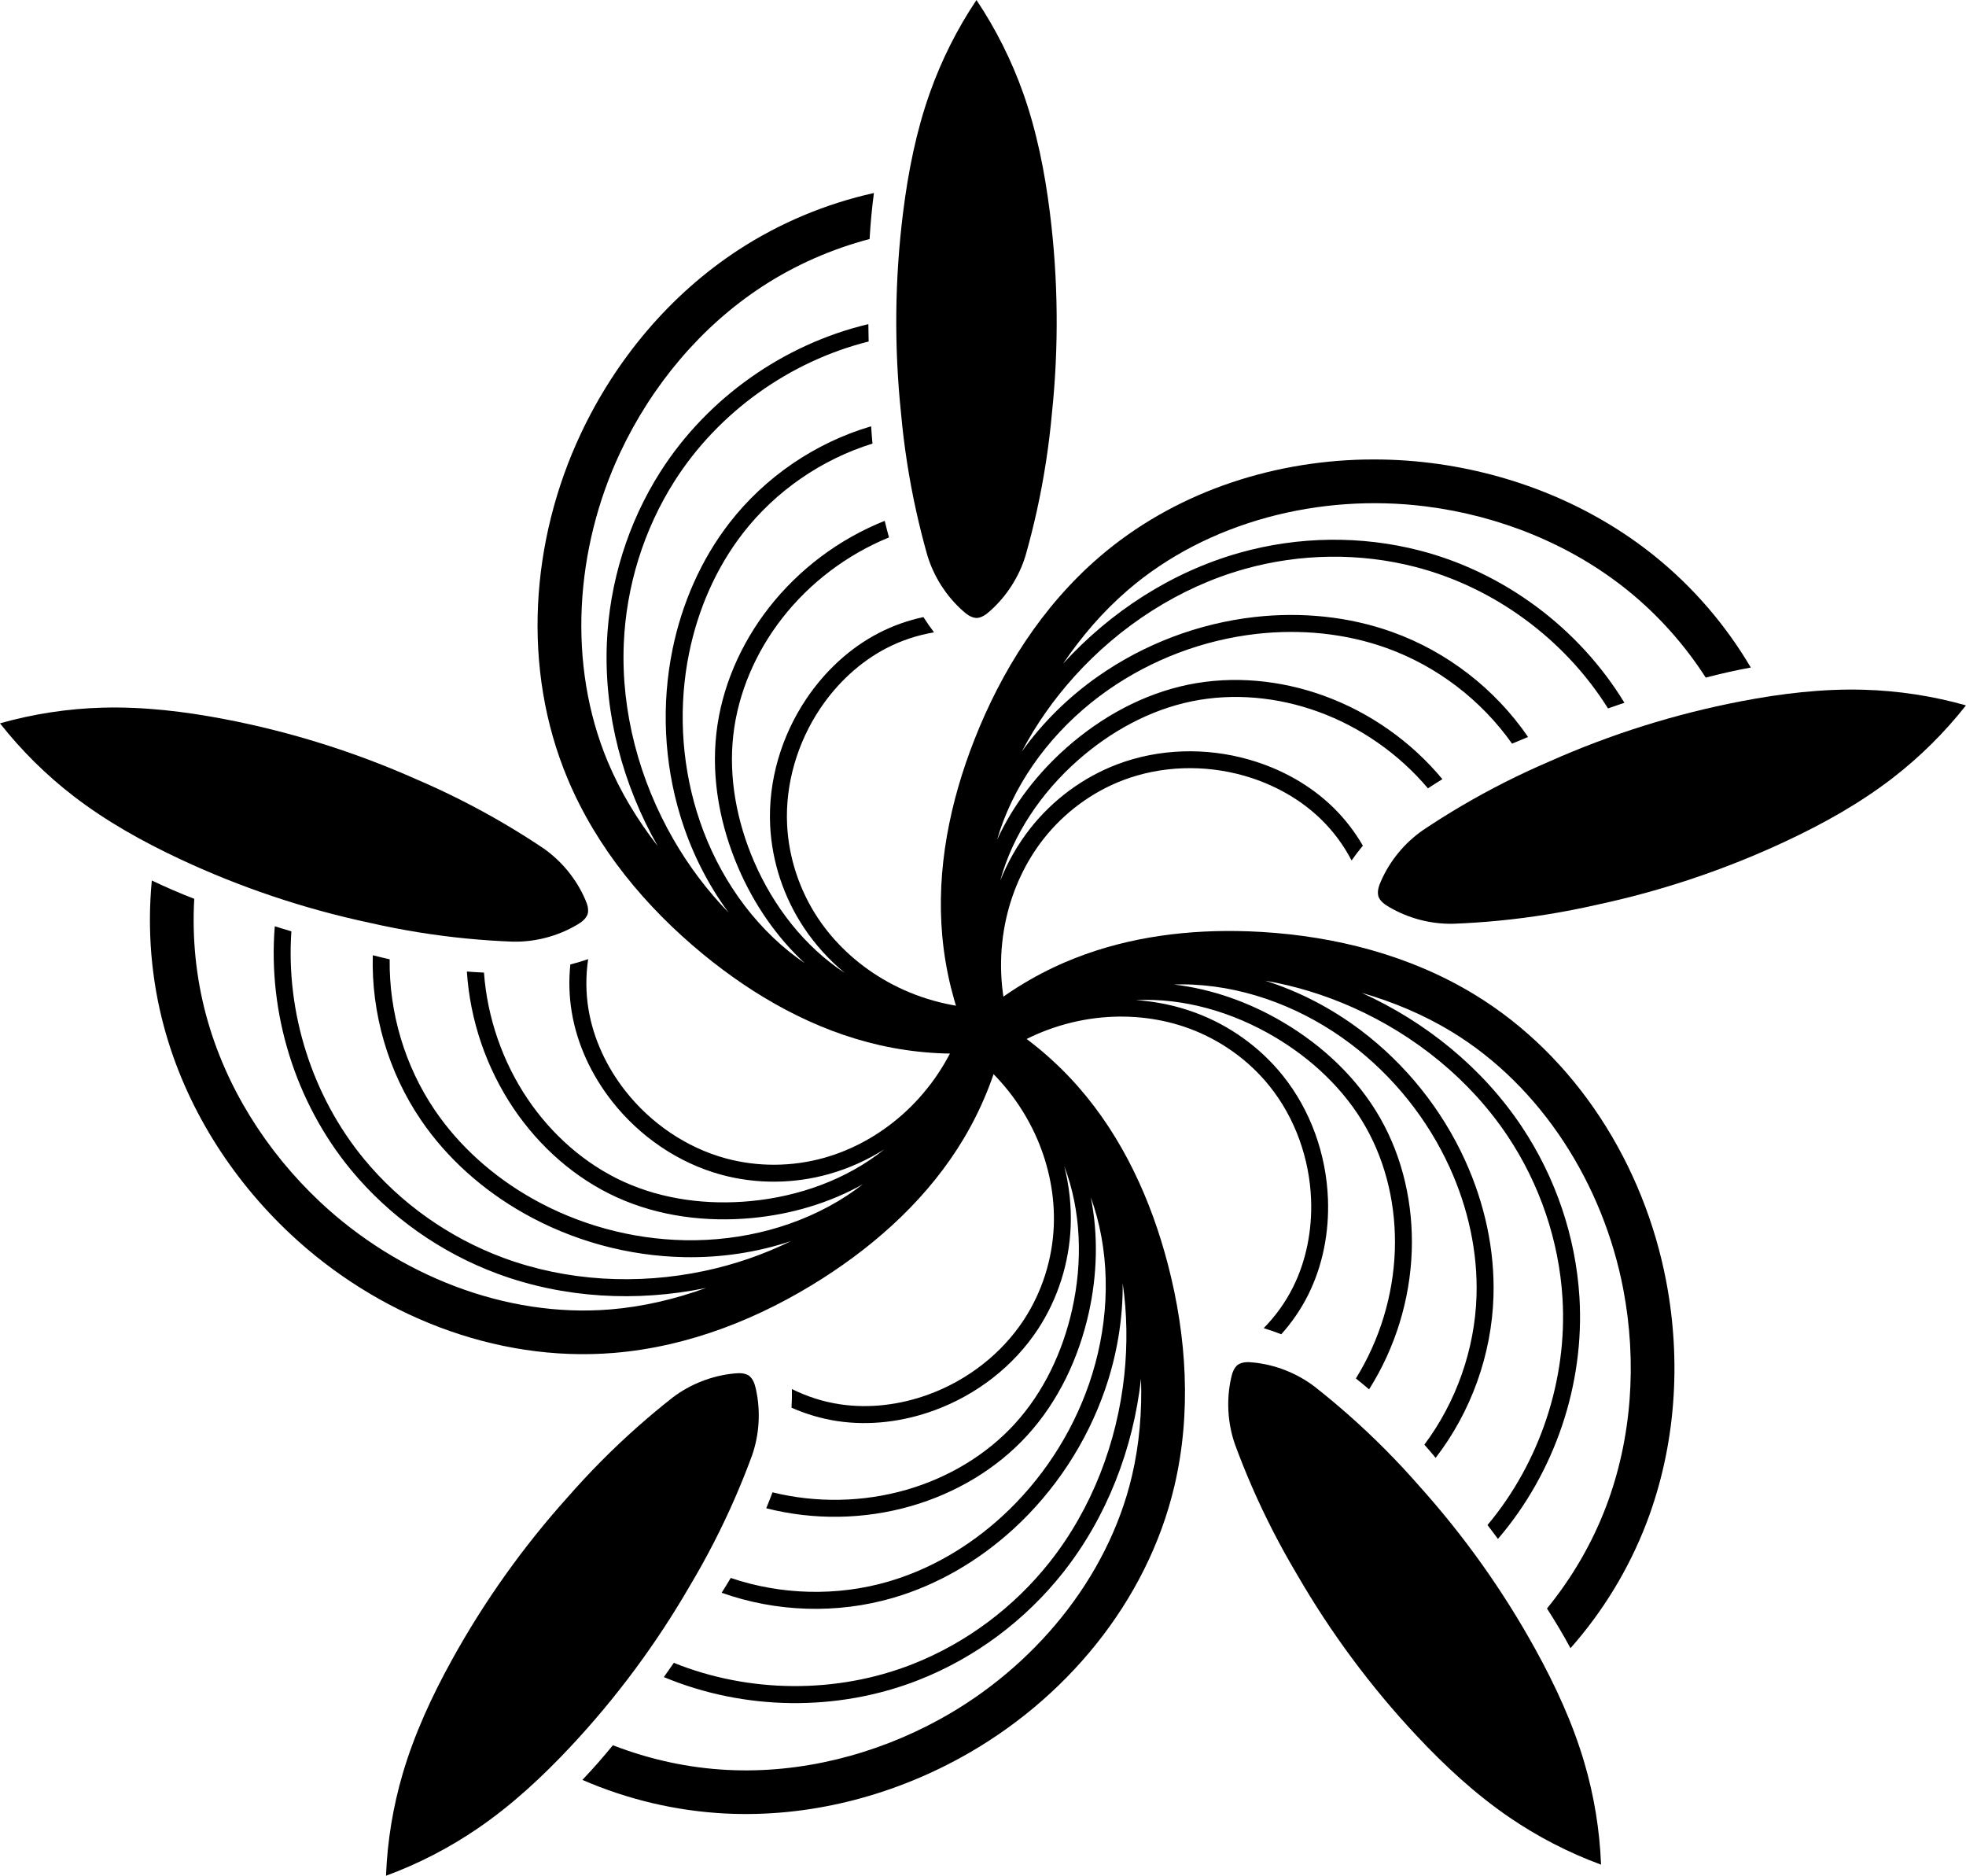 <?xml version="1.0" encoding="UTF-8" standalone="no"?>
<!-- Created with Inkscape (http://www.inkscape.org/) -->

<svg
   width="81.091mm"
   height="77.351mm"
   viewBox="0 0 81.091 77.351"
   version="1.1"
   id="svg1"
   xml:space="preserve"
   inkscape:version="1.3.2 (091e20e, 2023-11-25, custom)"
   sodipodi:docname="surf.svg"
   inkscape:export-filename="surf.svg"
   inkscape:export-xdpi="96"
   inkscape:export-ydpi="96"
   xmlns:inkscape="http://www.inkscape.org/namespaces/inkscape"
   xmlns:sodipodi="http://sodipodi.sourceforge.net/DTD/sodipodi-0.dtd"
   xmlns="http://www.w3.org/2000/svg"
   xmlns:svg="http://www.w3.org/2000/svg"><sodipodi:namedview
     id="namedview1"
     pagecolor="#ffffff"
     bordercolor="#000000"
     borderopacity="0.25"
     inkscape:showpageshadow="2"
     inkscape:pageopacity="0.0"
     inkscape:pagecheckerboard="0"
     inkscape:deskcolor="#d1d1d1"
     inkscape:document-units="mm"
     inkscape:zoom="1.4142136"
     inkscape:cx="120.91526"
     inkscape:cy="151.6744"
     inkscape:window-width="1366"
     inkscape:window-height="705"
     inkscape:window-x="-8"
     inkscape:window-y="-8"
     inkscape:window-maximized="1"
     inkscape:current-layer="layer5" /><defs
     id="defs1"><inkscape:path-effect
       effect="spiro"
       id="path-effect8"
       is_visible="true"
       lpeversion="1" /><inkscape:path-effect
       effect="spiro"
       id="path-effect6"
       is_visible="true"
       lpeversion="1" /><inkscape:path-effect
       effect="spiro"
       id="path-effect5"
       is_visible="true"
       lpeversion="1" /><inkscape:path-effect
       effect="spiro"
       id="path-effect4"
       is_visible="true"
       lpeversion="1" /><inkscape:path-effect
       effect="spiro"
       id="path-effect3"
       is_visible="true"
       lpeversion="1" /><inkscape:path-effect
       effect="spiro"
       id="path-effect2"
       is_visible="true"
       lpeversion="1" /><inkscape:path-effect
       effect="spiro"
       id="path-effect59"
       is_visible="true"
       lpeversion="1" /><inkscape:path-effect
       effect="spiro"
       id="path-effect58"
       is_visible="true"
       lpeversion="1" /><inkscape:path-effect
       effect="spiro"
       id="path-effect55"
       is_visible="true"
       lpeversion="1" /><inkscape:path-effect
       effect="spiro"
       id="path-effect52"
       is_visible="true"
       lpeversion="1" /><inkscape:path-effect
       effect="spiro"
       id="path-effect46"
       is_visible="true"
       lpeversion="1" /><inkscape:path-effect
       effect="spiro"
       id="path-effect1"
       is_visible="true"
       lpeversion="1" /><inkscape:path-effect
       effect="spiro"
       id="path-effect1-0"
       is_visible="true"
       lpeversion="1" /></defs><g
     inkscape:groupmode="layer"
     id="layer5"
     inkscape:label="Logo surf vectorial "
     style="display:inline"
     transform="translate(-64.641,-109.848)"><circle
       style="fill:#000000;stroke-width:0.615"
       id="path1"
       cx="105.529"
       cy="152.245"
       r="0.792"
       inkscape:label="centro" /><g
       id="g21"
       inkscape:transform-center-x="7.7875658"
       inkscape:transform-center-y="-20.907159"
       inkscape:label="GrupoCurvas"
       style="display:inline"><path
         id="path58"
         style="color:#000000;fill:#000000;stroke:none;stroke-width:0.998;-inkscape-stroke:none"
         d="m 100.688,117.807 c -1.982,0.44 -3.882,1.234 -5.584,2.343 -2.84,1.852 -5.074,4.539 -6.506,7.582 -2.074,4.407 -2.45,9.678 -0.547,14.223 1.201,2.869 3.226,5.299 5.58,7.234 2.109,1.734 4.574,3.145 7.311,3.762 1.374,0.31 2.792,0.412 4.195,0.304 l -0.138,-1.795 c -0.035,0.003 -0.07,0.002 -0.104,0.004 l 0.003,-0.046 c -1.355,-0.095 -2.688,-0.511 -3.858,-1.205 -1.053,-0.625 -1.975,-1.477 -2.653,-2.492 -0.76,-1.138 -1.212,-2.487 -1.28,-3.854 -0.083,-1.686 0.423,-3.399 1.367,-4.805 0.696,-1.036 1.632,-1.915 2.726,-2.483 0.616,-0.32 1.283,-0.54 1.967,-0.654 -0.155,-0.204 -0.299,-0.415 -0.438,-0.63 -0.642,0.137 -1.266,0.359 -1.85,0.661 -1.211,0.628 -2.227,1.59 -2.983,2.715 -1.026,1.528 -1.579,3.381 -1.488,5.231 0.074,1.498 0.568,2.966 1.398,4.21 0.466,0.698 1.035,1.321 1.676,1.856 -1.661,-1.088 -2.939,-2.745 -3.737,-4.589 -0.71,-1.641 -1.056,-3.45 -0.859,-5.207 0.195,-1.748 0.929,-3.433 2.017,-4.83 1.144,-1.468 2.683,-2.628 4.406,-3.332 -0.063,-0.228 -0.122,-0.456 -0.176,-0.684 -1.874,0.746 -3.541,1.995 -4.781,3.586 -1.162,1.491 -1.953,3.291 -2.164,5.182 -0.212,1.9 0.163,3.826 0.914,5.562 0.634,1.465 1.556,2.825 2.733,3.91 -0.221,-0.151 -0.438,-0.309 -0.646,-0.477 -1.818,-1.465 -3.127,-3.536 -3.813,-5.783 -0.643,-2.109 -0.751,-4.383 -0.309,-6.543 0.365,-1.783 1.107,-3.494 2.215,-4.924 1.347,-1.738 3.246,-3.048 5.346,-3.698 -0.022,-0.237 -0.041,-0.475 -0.056,-0.714 -2.3,0.677 -4.373,2.087 -5.843,3.983 -1.181,1.524 -1.963,3.334 -2.348,5.213 -0.466,2.276 -0.353,4.665 0.325,6.887 0.433,1.418 1.102,2.771 1.984,3.966 -0.88,-0.904 -1.646,-1.925 -2.276,-3.02 -1.401,-2.433 -2.158,-5.252 -2.045,-8.047 0.096,-2.376 0.823,-4.727 2.1,-6.73 1.806,-2.834 4.741,-4.933 8.001,-5.748 -0.003,-0.167 -0.005,-0.338 -0.009,-0.503 v -0.002 c -0.001,-0.07 -0.002,-0.141 -0.003,-0.211 -3.501,0.831 -6.643,3.052 -8.578,6.087 -1.345,2.111 -2.107,4.581 -2.209,7.08 -0.118,2.913 0.66,5.829 2.098,8.354 -0.836,-1.074 -1.54,-2.236 -2.059,-3.475 -1.677,-4.005 -1.357,-8.78 0.516,-12.759 1.299,-2.76 3.327,-5.191 5.86,-6.842 1.355,-0.884 2.857,-1.543 4.423,-1.955 0.036,-0.633 0.094,-1.266 0.178,-1.895 z"
         inkscape:label="path11" /><path
         id="path71"
         style="color:#000000;display:inline;fill:#000000;stroke:none;stroke-width:0.998;-inkscape-stroke:none"
         d="m 105.137,153.256 -0.138,-1.795 c -0.035,0.003 -0.07,0.002 -0.104,0.004 l 0.003,-0.047 c -1.355,-0.095 -2.688,-0.511 -3.858,-1.205 -1.053,-0.625 -1.975,-1.477 -2.653,-2.492 -0.76,-1.138 -1.212,-2.488 -1.279,-3.854 -0.083,-1.686 0.422,-3.399 1.367,-4.805 0.696,-1.036 1.632,-1.915 2.727,-2.482 0.616,-0.32 1.283,-0.54 1.967,-0.654 -0.155,-0.204 -0.299,-0.415 -0.438,-0.631 -0.642,0.137 -1.267,0.359 -1.85,0.661 -1.211,0.628 -2.227,1.59 -2.982,2.715 -1.026,1.528 -1.579,3.382 -1.488,5.231 0.074,1.498 0.567,2.965 1.398,4.209 0.466,0.698 1.035,1.321 1.676,1.856 -1.661,-1.088 -2.939,-2.745 -3.737,-4.589 -0.71,-1.641 -1.056,-3.45 -0.859,-5.207 0.195,-1.748 0.929,-3.433 2.018,-4.83 1.144,-1.468 2.682,-2.628 4.406,-3.331 -0.063,-0.228 -0.122,-0.456 -0.176,-0.684 -1.874,0.746 -3.541,1.995 -4.781,3.586 -1.162,1.491 -1.953,3.291 -2.164,5.182 -0.212,1.9 0.163,3.826 0.914,5.562 0.634,1.466 1.557,2.827 2.736,3.912 -0.222,-0.152 -0.44,-0.311 -0.649,-0.479 -1.818,-1.465 -3.127,-3.536 -3.813,-5.783 -0.643,-2.109 -0.751,-4.383 -0.309,-6.543 0.365,-1.783 1.106,-3.494 2.215,-4.924 1.347,-1.738 3.246,-3.047 5.346,-3.698 -0.022,-0.237 -0.041,-0.476 -0.056,-0.714 -2.3,0.677 -4.373,2.087 -5.842,3.983 -1.181,1.524 -1.963,3.334 -2.348,5.212 -0.466,2.276 -0.353,4.665 0.324,6.887 0.433,1.419 1.103,2.773 1.987,3.968 -0.881,-0.904 -1.647,-1.927 -2.279,-3.023 -1.401,-2.433 -2.158,-5.251 -2.045,-8.046 0.096,-2.376 0.823,-4.728 2.1,-6.731 1.806,-2.834 4.741,-4.932 8,-5.748 -0.003,-0.167 -0.005,-0.338 -0.009,-0.504 l -8e-5,-0.002 c -0.001,-0.07 -0.002,-0.141 -0.003,-0.211 -3.501,0.831 -6.644,3.052 -8.579,6.088 -1.345,2.111 -2.107,4.581 -2.209,7.08 -0.118,2.914 0.661,5.829 2.098,8.355 -0.836,-1.074 -1.541,-2.236 -2.06,-3.476 -1.677,-4.005 -1.357,-8.779 0.516,-12.759 1.299,-2.76 3.326,-5.191 5.859,-6.842 1.355,-0.884 2.858,-1.543 4.423,-1.955 0.036,-0.633 0.094,-1.266 0.178,-1.896 -1.982,0.44 -3.882,1.234 -5.583,2.343 -2.84,1.852 -5.074,4.539 -6.506,7.582 -2.074,4.407 -2.45,9.677 -0.547,14.222 1.201,2.869 3.226,5.3 5.58,7.235 2.109,1.734 4.574,3.145 7.311,3.762 1.374,0.31 2.791,0.412 4.195,0.304 z"
         transform="rotate(-144,105.306,152.48)"
         inkscape:label="path12" /><path
         id="path65"
         style="color:#000000;display:inline;fill:#000000;stroke:none;stroke-width:0.998;-inkscape-stroke:none"
         d="m 94.439,149.824 c 1.922,1.44 4.108,2.588 6.503,3.128 1.374,0.31 2.792,0.412 4.195,0.304 l -0.138,-1.795 c -0.035,0.003 -0.07,0.002 -0.104,0.004 l 0.003,-0.046 c -1.355,-0.095 -2.688,-0.511 -3.858,-1.205 -1.053,-0.625 -1.974,-1.477 -2.652,-2.492 -0.76,-1.138 -1.212,-2.487 -1.28,-3.854 -0.083,-1.686 0.422,-3.399 1.367,-4.805 0.696,-1.036 1.632,-1.915 2.727,-2.483 0.616,-0.32 1.283,-0.54 1.967,-0.654 -0.155,-0.204 -0.299,-0.415 -0.438,-0.63 -0.642,0.137 -1.267,0.359 -1.85,0.662 -1.211,0.628 -2.228,1.59 -2.983,2.715 -1.026,1.528 -1.578,3.382 -1.487,5.231 0.074,1.498 0.567,2.966 1.398,4.21 0.467,0.699 1.036,1.322 1.678,1.858 -1.662,-1.088 -2.94,-2.746 -3.739,-4.591 -0.71,-1.641 -1.056,-3.45 -0.859,-5.207 0.195,-1.748 0.929,-3.433 2.018,-4.83 1.144,-1.468 2.683,-2.628 4.406,-3.331 -0.063,-0.228 -0.122,-0.456 -0.176,-0.684 -1.874,0.746 -3.541,1.995 -4.781,3.586 -1.162,1.491 -1.953,3.291 -2.164,5.182 -0.212,1.9 0.163,3.826 0.914,5.562 0.634,1.466 1.557,2.827 2.736,3.913 -0.222,-0.152 -0.44,-0.31 -0.649,-0.479 -1.818,-1.465 -3.127,-3.536 -3.813,-5.783 -0.643,-2.109 -0.751,-4.383 -0.309,-6.543 0.365,-1.783 1.107,-3.494 2.215,-4.924 1.347,-1.738 3.246,-3.048 5.346,-3.699 -0.022,-0.237 -0.041,-0.475 -0.056,-0.714 -2.3,0.677 -4.373,2.087 -5.842,3.983 -1.181,1.524 -1.963,3.334 -2.348,5.212 -0.466,2.276 -0.353,4.665 0.325,6.887 0.433,1.419 1.103,2.773 1.986,3.968 -0.881,-0.904 -1.647,-1.927 -2.278,-3.023 -1.401,-2.433 -2.158,-5.252 -2.045,-8.047 0.096,-2.376 0.823,-4.727 2.1,-6.73 1.806,-2.834 4.741,-4.933 8,-5.748 -0.003,-0.167 -0.005,-0.338 -0.009,-0.503 l -3.4e-4,-0.002 c -0.001,-0.07 -0.002,-0.141 -0.003,-0.211 -3.501,0.831 -6.643,3.052 -8.578,6.088 -1.345,2.111 -2.108,4.581 -2.209,7.08 -0.118,2.913 0.66,5.827 2.097,8.352 -0.835,-1.073 -1.539,-2.235 -2.058,-3.474 -1.677,-4.005 -1.357,-8.779 0.516,-12.759 1.299,-2.76 3.327,-5.191 5.859,-6.842 1.355,-0.884 2.857,-1.543 4.423,-1.955 0.036,-0.633 0.094,-1.266 0.178,-1.895 -1.982,0.44 -3.882,1.234 -5.583,2.343 -2.84,1.852 -5.074,4.538 -6.506,7.582 -2.074,4.407 -2.45,9.678 -0.546,14.223 1.201,2.869 3.226,5.299 5.58,7.234 0.264,0.217 0.533,0.428 0.808,0.634 z"
         transform="rotate(144,105.306,152.48)"
         inkscape:label="path13" /><path
         id="path77"
         style="color:#000000;display:inline;fill:#000000;stroke:none;stroke-width:0.998;-inkscape-stroke:none"
         d="m 100.688,117.807 c -1.982,0.44 -3.883,1.234 -5.584,2.343 -2.84,1.852 -5.073,4.538 -6.506,7.582 -2.074,4.407 -2.45,9.678 -0.547,14.223 1.201,2.869 3.227,5.299 5.58,7.234 2.109,1.734 4.574,3.145 7.311,3.762 1.374,0.31 2.792,0.412 4.195,0.304 l -0.139,-1.795 c -0.035,0.003 -0.07,0.002 -0.105,0.004 l 0.003,-0.046 c -1.355,-0.095 -2.688,-0.511 -3.858,-1.205 -1.053,-0.625 -1.975,-1.477 -2.653,-2.492 -0.76,-1.138 -1.212,-2.487 -1.279,-3.854 -0.083,-1.686 0.423,-3.399 1.367,-4.805 0.696,-1.036 1.632,-1.914 2.726,-2.482 0.616,-0.32 1.283,-0.54 1.967,-0.654 -0.155,-0.204 -0.299,-0.415 -0.437,-0.631 -0.642,0.137 -1.267,0.359 -1.85,0.662 -1.211,0.628 -2.227,1.59 -2.983,2.715 -1.026,1.528 -1.579,3.382 -1.488,5.231 0.074,1.498 0.568,2.965 1.399,4.209 0.466,0.698 1.034,1.321 1.675,1.856 -1.66,-1.088 -2.938,-2.745 -3.736,-4.589 -0.71,-1.641 -1.056,-3.45 -0.859,-5.207 0.195,-1.748 0.929,-3.433 2.017,-4.83 1.144,-1.468 2.683,-2.628 4.406,-3.332 -0.063,-0.228 -0.122,-0.455 -0.176,-0.684 -1.874,0.746 -3.541,1.995 -4.781,3.586 -1.162,1.491 -1.953,3.291 -2.164,5.182 -0.212,1.9 0.163,3.826 0.914,5.563 0.634,1.465 1.556,2.826 2.733,3.911 -0.221,-0.151 -0.438,-0.309 -0.647,-0.477 -1.818,-1.465 -3.127,-3.536 -3.812,-5.783 -0.643,-2.109 -0.751,-4.383 -0.309,-6.543 0.365,-1.783 1.107,-3.494 2.215,-4.924 1.347,-1.738 3.246,-3.048 5.346,-3.699 -0.022,-0.237 -0.041,-0.475 -0.056,-0.714 -2.3,0.677 -4.374,2.087 -5.843,3.983 -1.181,1.524 -1.963,3.333 -2.347,5.212 -0.466,2.276 -0.353,4.665 0.325,6.887 0.433,1.419 1.103,2.773 1.986,3.967 -0.88,-0.904 -1.647,-1.926 -2.278,-3.022 -1.401,-2.433 -2.158,-5.252 -2.045,-8.047 0.096,-2.376 0.823,-4.727 2.1,-6.73 1.806,-2.834 4.742,-4.933 8.001,-5.748 -0.003,-0.167 -0.005,-0.338 -0.009,-0.503 l 3.4e-4,-0.002 c -0.001,-0.07 -0.002,-0.141 -0.003,-0.211 -3.501,0.831 -6.644,3.052 -8.579,6.088 -1.345,2.111 -2.108,4.581 -2.209,7.08 -0.118,2.913 0.66,5.828 2.098,8.354 -0.836,-1.074 -1.54,-2.235 -2.059,-3.475 -1.677,-4.005 -1.357,-8.78 0.516,-12.759 1.299,-2.76 3.327,-5.191 5.86,-6.842 1.355,-0.884 2.857,-1.543 4.423,-1.955 0.036,-0.633 0.094,-1.266 0.178,-1.896 z"
         transform="rotate(-72,105.306,152.48)"
         inkscape:label="path14" /><path
         id="path59"
         style="color:#000000;display:inline;fill:#000000;stroke:none;stroke-width:0.998;-inkscape-stroke:none"
         d="m 87.614,130.292 c -1.151,3.799 -1.109,7.971 0.437,11.663 1.201,2.869 3.226,5.299 5.58,7.234 2.109,1.734 4.574,3.145 7.311,3.762 1.374,0.31 2.792,0.413 4.195,0.305 l -0.138,-1.795 c -0.035,0.003 -0.07,0.002 -0.105,0.004 l 0.003,-0.047 c -1.355,-0.095 -2.688,-0.511 -3.858,-1.205 -1.053,-0.625 -1.975,-1.478 -2.652,-2.492 -0.76,-1.138 -1.213,-2.488 -1.28,-3.854 -0.083,-1.686 0.422,-3.399 1.367,-4.805 0.696,-1.036 1.632,-1.915 2.727,-2.482 0.616,-0.32 1.282,-0.54 1.967,-0.654 -0.155,-0.204 -0.299,-0.415 -0.437,-0.631 -0.642,0.137 -1.267,0.359 -1.85,0.662 -1.211,0.628 -2.227,1.59 -2.982,2.715 -1.026,1.528 -1.579,3.382 -1.488,5.231 0.074,1.498 0.568,2.966 1.398,4.21 0.466,0.698 1.035,1.321 1.677,1.856 -1.661,-1.088 -2.94,-2.745 -3.738,-4.59 -0.71,-1.641 -1.056,-3.45 -0.859,-5.207 0.195,-1.748 0.929,-3.433 2.018,-4.83 1.144,-1.468 2.683,-2.628 4.406,-3.331 -0.063,-0.228 -0.122,-0.456 -0.176,-0.684 -1.874,0.746 -3.541,1.995 -4.781,3.586 -1.162,1.491 -1.953,3.291 -2.165,5.182 -0.212,1.9 0.163,3.826 0.914,5.562 0.634,1.465 1.555,2.826 2.733,3.911 -0.221,-0.151 -0.438,-0.309 -0.646,-0.477 -1.818,-1.465 -3.127,-3.536 -3.813,-5.783 -0.643,-2.109 -0.75,-4.383 -0.308,-6.543 0.365,-1.783 1.107,-3.494 2.215,-4.924 1.347,-1.738 3.246,-3.048 5.346,-3.699 -0.022,-0.237 -0.041,-0.475 -0.057,-0.713 -2.3,0.677 -4.373,2.086 -5.842,3.982 -1.181,1.524 -1.963,3.334 -2.348,5.212 -0.466,2.276 -0.353,4.665 0.325,6.887 0.433,1.42 1.104,2.773 1.987,3.968 -0.881,-0.904 -1.648,-1.926 -2.279,-3.023 -1.401,-2.433 -2.158,-5.252 -2.045,-8.047 0.096,-2.376 0.823,-4.727 2.099,-6.73 1.806,-2.834 4.741,-4.933 8.001,-5.749 -0.003,-0.167 -0.005,-0.338 -0.009,-0.503 l -2e-5,-0.002 c -9.9e-4,-0.07 -0.002,-0.141 -0.003,-0.211 -3.501,0.831 -6.643,3.051 -8.578,6.087 -1.345,2.111 -2.108,4.582 -2.209,7.081 -0.118,2.914 0.661,5.829 2.099,8.355 -0.836,-1.074 -1.541,-2.237 -2.06,-3.477 -1.677,-4.005 -1.357,-8.78 0.516,-12.759 1.299,-2.76 3.326,-5.19 5.859,-6.842 1.355,-0.884 2.858,-1.544 4.423,-1.956 0.036,-0.633 0.094,-1.266 0.178,-1.895 -1.982,0.44 -3.882,1.234 -5.584,2.343 -2.84,1.852 -5.074,4.538 -6.506,7.582 -0.389,0.826 -0.718,1.683 -0.984,2.56 z m 12.845,-7.079 c 3.7e-4,-9e-5 7.7e-4,-8e-5 10e-4,-1.7e-4 l -9.8e-4,-3.2e-4 z"
         transform="rotate(72,105.306,152.48)"
         inkscape:label="path15" /></g><g
       id="g64"
       inkscape:transform-center-x="-19.283044"
       inkscape:transform-center-y="-11.804158"
       transform="rotate(72,105.306,152.48)"
       inkscape:label="GrupoTablas"
       style="display:inline"><path
         id="path64"
         style="display:inline;fill:#000000;stroke-width:0.265"
         d="m 104.917,109.848 -10e-4,0.002 c -0.794,1.187 -1.441,2.474 -1.919,3.819 -0.568,1.597 -0.898,3.27 -1.108,4.951 -0.343,2.739 -0.371,5.517 -0.084,8.263 0.122,1.357 0.331,2.707 0.625,4.037 0.136,0.615 0.29,1.226 0.462,1.832 0.268,0.881 0.783,1.684 1.472,2.294 0.078,0.069 0.158,0.135 0.248,0.188 0.09,0.052 0.19,0.09 0.294,0.096 0.004,2.2e-4 0.007,-4.9e-4 0.011,-5.1e-4 v 0.002 c 0.004,-1.4e-4 0.008,7.5e-4 0.012,5.1e-4 0.104,-0.006 0.204,-0.044 0.294,-0.096 0.09,-0.052 0.17,-0.119 0.248,-0.188 0.689,-0.61 1.205,-1.414 1.472,-2.294 0.172,-0.606 0.326,-1.217 0.462,-1.832 0.294,-1.331 0.502,-2.68 0.625,-4.037 0.287,-2.745 0.259,-5.524 -0.084,-8.263 -0.21,-1.681 -0.541,-3.354 -1.108,-4.951 -0.479,-1.346 -1.125,-2.632 -1.919,-3.819 z"
         inkscape:label="path1" /><path
         id="path70"
         style="display:inline;fill:#000000;stroke-width:0.265"
         d="m 104.917,109.848 -10e-4,0.002 c -0.794,1.187 -1.441,2.474 -1.919,3.819 -0.568,1.597 -0.898,3.27 -1.108,4.951 -0.343,2.739 -0.371,5.517 -0.084,8.263 0.122,1.357 0.331,2.707 0.625,4.037 0.136,0.615 0.29,1.226 0.462,1.832 0.268,0.881 0.783,1.684 1.472,2.294 0.078,0.069 0.158,0.135 0.248,0.188 0.09,0.052 0.19,0.09 0.294,0.096 0.004,2.2e-4 0.007,-4.9e-4 0.011,-5.1e-4 v 0.002 c 0.004,-1.4e-4 0.008,7.5e-4 0.012,5.1e-4 0.104,-0.006 0.204,-0.044 0.294,-0.096 0.09,-0.052 0.17,-0.119 0.248,-0.188 0.689,-0.61 1.205,-1.414 1.472,-2.294 0.172,-0.606 0.326,-1.217 0.462,-1.832 0.294,-1.331 0.502,-2.68 0.625,-4.037 0.287,-2.745 0.259,-5.524 -0.084,-8.263 -0.21,-1.681 -0.541,-3.354 -1.108,-4.951 -0.479,-1.346 -1.125,-2.632 -1.919,-3.819 z"
         inkscape:label="path2"
         transform="rotate(72,105.306,152.48)" /><path
         id="path76"
         style="display:inline;fill:#000000;stroke-width:0.265"
         d="m 104.917,109.848 -10e-4,0.002 c -0.794,1.187 -1.441,2.474 -1.919,3.819 -0.568,1.597 -0.898,3.27 -1.108,4.951 -0.343,2.739 -0.371,5.517 -0.084,8.263 0.122,1.357 0.331,2.707 0.625,4.037 0.136,0.615 0.29,1.226 0.462,1.832 0.268,0.881 0.783,1.684 1.472,2.294 0.078,0.069 0.158,0.135 0.248,0.188 0.09,0.052 0.19,0.09 0.294,0.096 0.004,2.2e-4 0.007,-4.9e-4 0.011,-5.1e-4 v 0.002 c 0.004,-1.4e-4 0.008,7.5e-4 0.012,5.1e-4 0.104,-0.006 0.204,-0.044 0.294,-0.096 0.09,-0.052 0.17,-0.119 0.248,-0.188 0.689,-0.61 1.205,-1.414 1.472,-2.294 0.172,-0.606 0.326,-1.217 0.462,-1.832 0.294,-1.331 0.502,-2.68 0.625,-4.037 0.287,-2.745 0.259,-5.524 -0.084,-8.263 -0.21,-1.681 -0.541,-3.354 -1.108,-4.951 -0.479,-1.346 -1.125,-2.632 -1.919,-3.819 z"
         inkscape:label="path3"
         transform="rotate(144,105.306,152.48)" /><path
         id="path82"
         style="display:inline;fill:#000000;stroke-width:0.265"
         d="m 104.917,109.848 -10e-4,0.002 c -0.794,1.187 -1.441,2.474 -1.919,3.819 -0.568,1.597 -0.898,3.27 -1.108,4.951 -0.343,2.739 -0.371,5.517 -0.084,8.263 0.122,1.357 0.331,2.707 0.625,4.037 0.136,0.615 0.29,1.226 0.462,1.832 0.268,0.881 0.783,1.684 1.472,2.294 0.078,0.069 0.158,0.135 0.248,0.188 0.09,0.052 0.19,0.09 0.294,0.096 0.004,2.2e-4 0.007,-4.9e-4 0.011,-5.1e-4 v 0.002 c 0.004,-1.4e-4 0.008,7.5e-4 0.012,5.1e-4 0.104,-0.006 0.204,-0.044 0.294,-0.096 0.09,-0.052 0.17,-0.119 0.248,-0.188 0.689,-0.61 1.205,-1.414 1.472,-2.294 0.172,-0.606 0.326,-1.217 0.462,-1.832 0.294,-1.331 0.502,-2.68 0.625,-4.037 0.287,-2.745 0.259,-5.524 -0.084,-8.263 -0.21,-1.681 -0.541,-3.354 -1.108,-4.951 -0.479,-1.346 -1.125,-2.632 -1.919,-3.819 z"
         inkscape:label="path4"
         transform="rotate(-144,105.306,152.48)" /><path
         id="path1-3"
         style="display:inline;fill:#000000;stroke-width:0.265"
         d="m 104.917,109.848 -10e-4,0.002 c -0.794,1.187 -1.441,2.474 -1.919,3.819 -0.568,1.597 -0.898,3.27 -1.108,4.951 -0.343,2.739 -0.371,5.517 -0.084,8.263 0.122,1.357 0.331,2.707 0.625,4.037 0.136,0.615 0.29,1.226 0.462,1.832 0.268,0.881 0.783,1.684 1.472,2.294 0.078,0.069 0.158,0.135 0.248,0.188 0.09,0.052 0.19,0.09 0.294,0.096 0.004,2.2e-4 0.007,-4.9e-4 0.011,-5.1e-4 v 0.002 c 0.004,-1.4e-4 0.008,7.5e-4 0.012,5.1e-4 0.104,-0.006 0.204,-0.044 0.294,-0.096 0.09,-0.052 0.17,-0.119 0.248,-0.188 0.689,-0.61 1.205,-1.414 1.472,-2.294 0.172,-0.606 0.326,-1.217 0.462,-1.832 0.294,-1.331 0.502,-2.68 0.625,-4.037 0.287,-2.745 0.259,-5.524 -0.084,-8.263 -0.21,-1.681 -0.541,-3.354 -1.108,-4.951 -0.479,-1.346 -1.125,-2.632 -1.919,-3.819 z"
         inkscape:label="path5"
         transform="rotate(-72,105.306,152.48)" /></g></g></svg>
